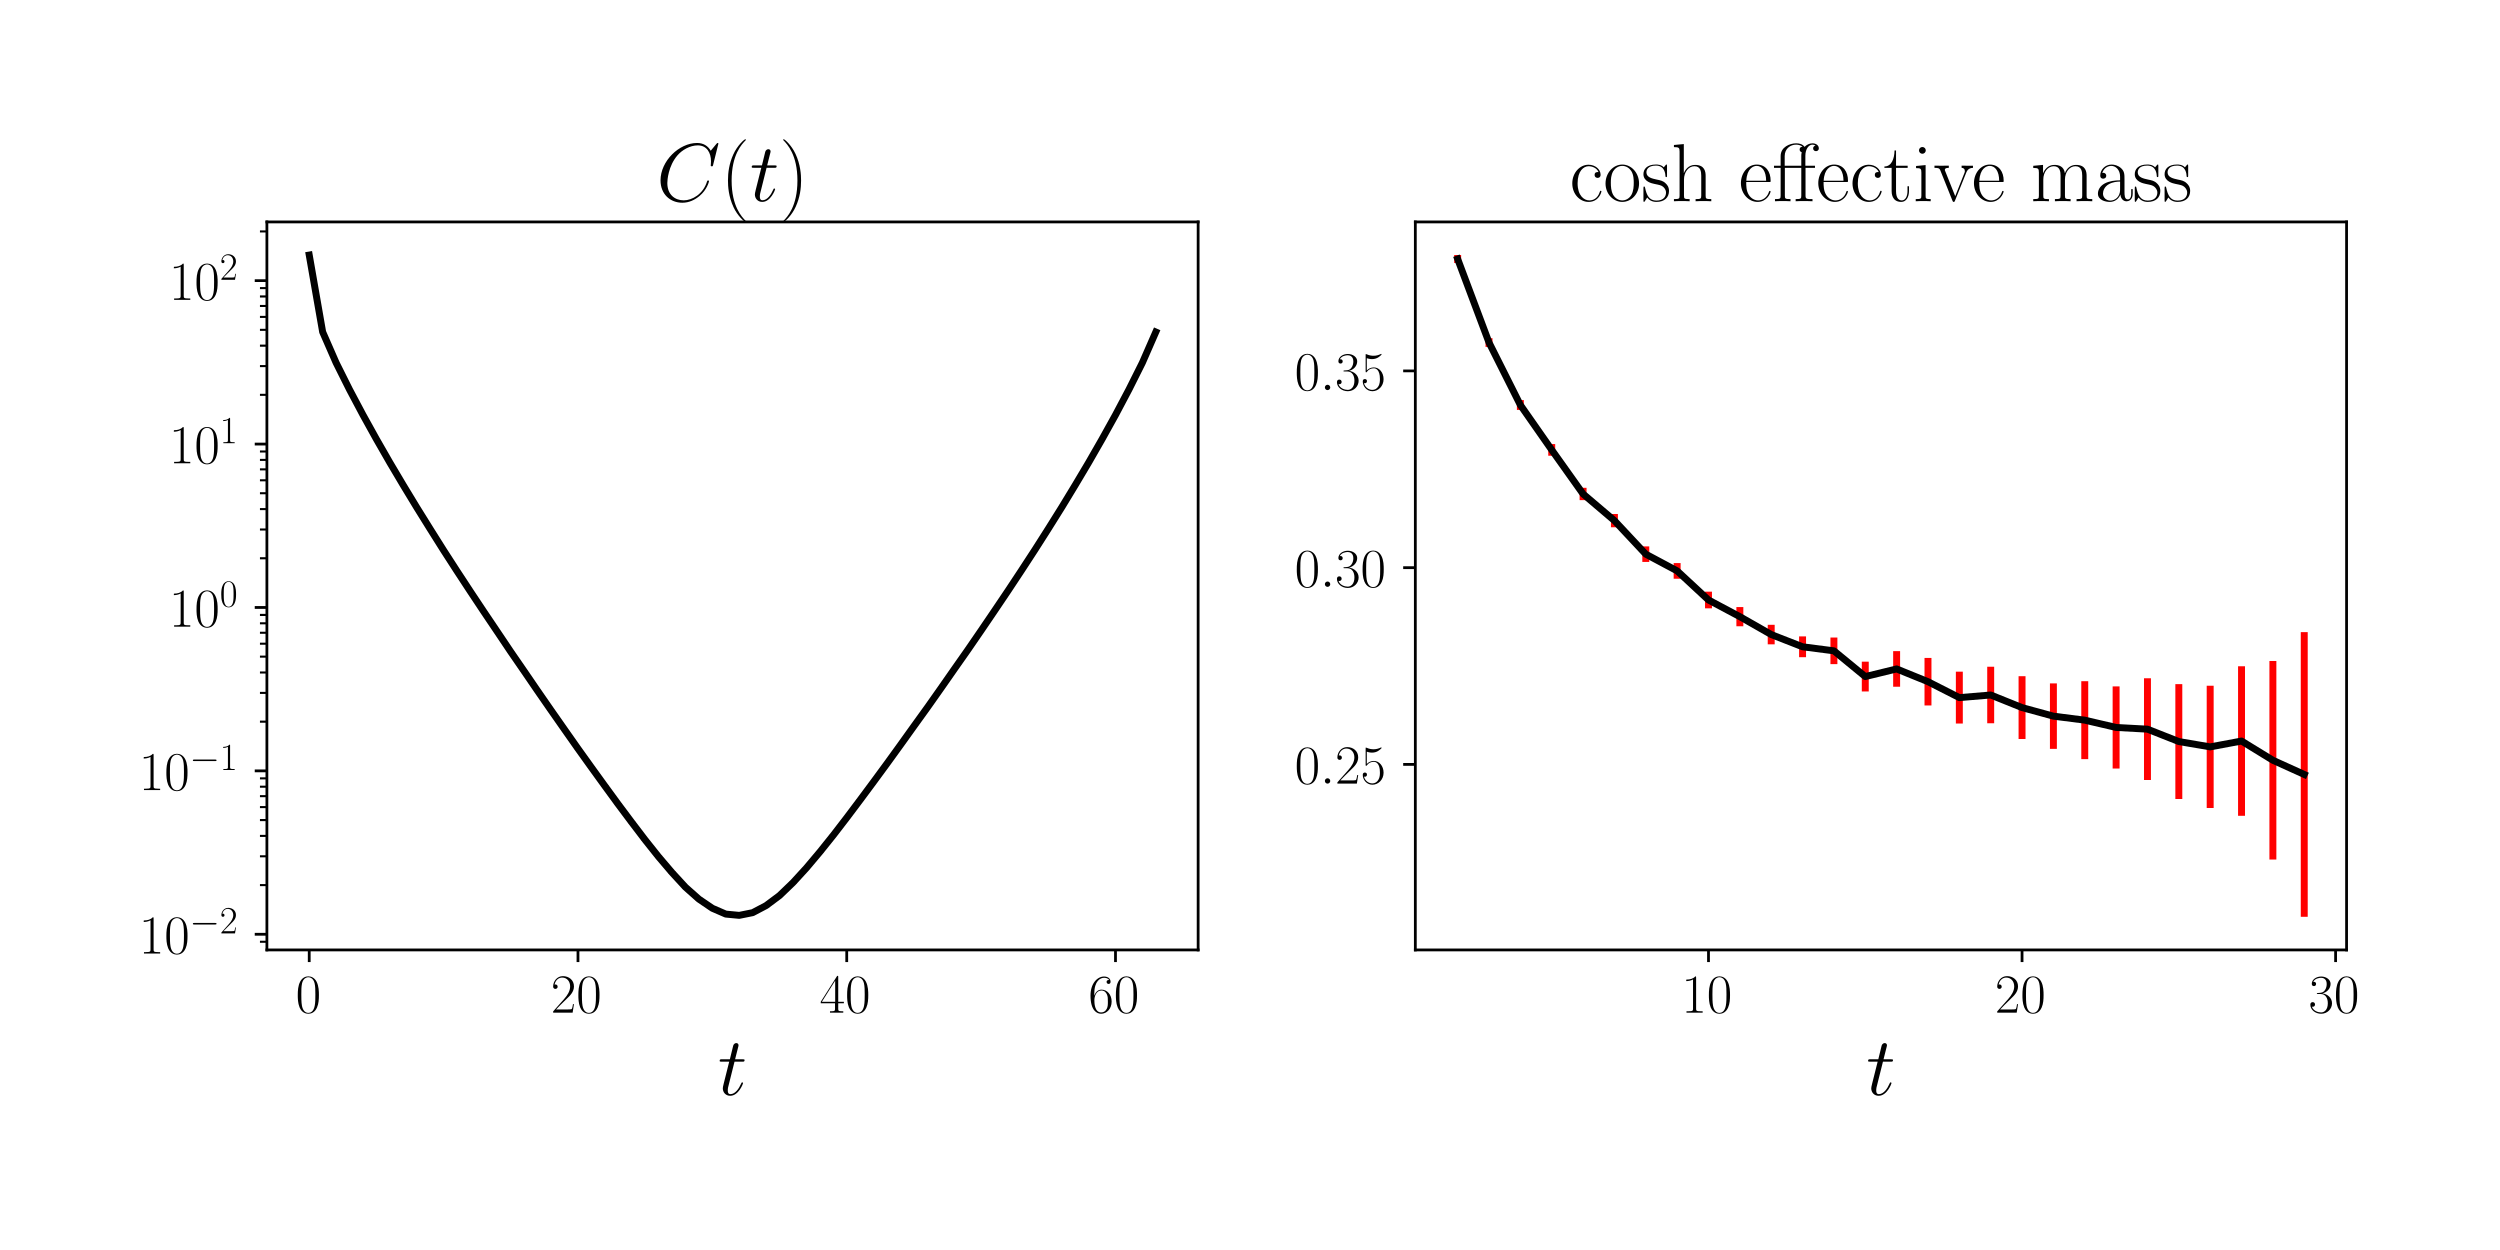 <?xml version="1.0" encoding="utf-8" standalone="no"?>
<!DOCTYPE svg PUBLIC "-//W3C//DTD SVG 1.1//EN"
  "http://www.w3.org/Graphics/SVG/1.1/DTD/svg11.dtd">
<!-- Created with matplotlib (https://matplotlib.org/) -->
<svg height="360pt" version="1.1" viewBox="0 0 720 360" width="720pt" xmlns="http://www.w3.org/2000/svg" xmlns:xlink="http://www.w3.org/1999/xlink">
 <defs>
  <style type="text/css">*{stroke-linecap:butt;stroke-linejoin:round;}</style>
 </defs>
 <g id="figure_1">
  <g id="patch_1">
   <path d="M 0 360 
L 720 360 
L 720 0 
L 0 0 
z
" style="fill:#ffffff;"/>
  </g>
  <g id="axes_1">
   <g id="patch_2">
    <path d="M 76.866 273.576 
L 345.063 273.576 
L 345.063 63.911 
L 76.866 63.911 
z
" style="fill:#ffffff;"/>
   </g>
   <g id="matplotlib.axis_1">
    <g id="xtick_1">
     <g id="line2d_1">
      <defs>
       <path d="M 0 0 
L 0 3.5 
" id="mc02208e78f" style="stroke:#000000;stroke-width:0.8;"/>
      </defs>
      <g>
       <use style="stroke:#000000;stroke-width:0.8;" x="89.056" xlink:href="#mc02208e78f" y="273.576"/>
      </g>
     </g>
     <g id="text_1">
      <!-- $\mathdefault{0}$ -->
      <g transform="translate(85.154 291.645)scale(0.16 -0.16)">
       <defs>
        <path d="M 42 31.641 
C 42 37.75 41.906 48.125 37.703 56.109 
C 34 63.109 28.094 65.594 22.906 65.594 
C 18.094 65.594 12 63.406 8.203 56.203 
C 4.203 48.719 3.797 39.438 3.797 31.641 
C 3.797 25.953 3.906 17.281 7 9.672 
C 11.297 -0.609 19 -2 22.906 -2 
C 27.5 -2 34.5 -0.109 38.594 9.375 
C 41.594 16.281 42 24.359 42 31.641 
z
M 22.906 -0.406 
C 16.5 -0.406 12.703 5.078 11.297 12.688 
C 10.203 18.562 10.203 27.156 10.203 32.75 
C 10.203 40.438 10.203 46.828 11.5 52.922 
C 13.406 61.391 19 64 22.906 64 
C 27 64 32.297 61.297 34.203 53.125 
C 35.5 47.438 35.594 40.734 35.594 32.75 
C 35.594 26.25 35.594 18.266 34.406 12.375 
C 32.297 1.484 26.406 -0.406 22.906 -0.406 
z
" id="CMR17-48"/>
       </defs>
       <use transform="scale(0.996)" xlink:href="#CMR17-48"/>
      </g>
     </g>
    </g>
    <g id="xtick_2">
     <g id="line2d_2">
      <g>
       <use style="stroke:#000000;stroke-width:0.8;" x="166.458" xlink:href="#mc02208e78f" y="273.576"/>
      </g>
     </g>
     <g id="text_2">
      <!-- $\mathdefault{20}$ -->
      <g transform="translate(158.654 291.645)scale(0.16 -0.16)">
       <defs>
        <path d="M 41.703 15.453 
L 39.906 15.453 
C 38.906 8.375 38.094 7.172 37.703 6.562 
C 37.203 5.766 30 5.766 28.594 5.766 
L 9.406 5.766 
C 13 9.672 20 16.75 28.5 24.953 
C 34.594 30.734 41.703 37.531 41.703 47.422 
C 41.703 59.219 32.297 66 21.797 66 
C 10.797 66 4.094 56.312 4.094 47.344 
C 4.094 43.438 7 42.938 8.203 42.938 
C 9.203 42.938 12.203 43.547 12.203 47.031 
C 12.203 50.109 9.594 51 8.203 51 
C 7.594 51 7 50.906 6.594 50.703 
C 8.5 59.219 14.297 63.406 20.406 63.406 
C 29.094 63.406 34.797 56.516 34.797 47.422 
C 34.797 38.734 29.703 31.25 24 24.75 
L 4.094 2.281 
L 4.094 0 
L 39.297 0 
z
" id="CMR17-50"/>
       </defs>
       <use transform="scale(0.996)" xlink:href="#CMR17-50"/>
       <use transform="translate(45.69 0)scale(0.996)" xlink:href="#CMR17-48"/>
      </g>
     </g>
    </g>
    <g id="xtick_3">
     <g id="line2d_3">
      <g>
       <use style="stroke:#000000;stroke-width:0.8;" x="243.86" xlink:href="#mc02208e78f" y="273.576"/>
      </g>
     </g>
     <g id="text_3">
      <!-- $\mathdefault{40}$ -->
      <g transform="translate(236.056 291.645)scale(0.16 -0.16)">
       <defs>
        <path d="M 33.594 64.406 
C 33.594 66.5 33.5 66.5 31.703 66.5 
L 2 19.594 
L 2 17 
L 27.797 17 
L 27.797 7.141 
C 27.797 3.5 27.594 2.5 20.594 2.5 
L 18.703 2.5 
L 18.703 0 
C 21.906 0 27.297 0 30.703 0 
C 34.094 0 39.5 0 42.703 0 
L 42.703 2.5 
L 40.797 2.5 
C 33.797 2.5 33.594 3.5 33.594 7.141 
L 33.594 17 
L 43.797 17 
L 43.797 19.594 
L 33.594 19.594 
z
M 28.094 57.859 
L 28.094 19.594 
L 4 19.594 
z
" id="CMR17-52"/>
       </defs>
       <use transform="scale(0.996)" xlink:href="#CMR17-52"/>
       <use transform="translate(45.69 0)scale(0.996)" xlink:href="#CMR17-48"/>
      </g>
     </g>
    </g>
    <g id="xtick_4">
     <g id="line2d_4">
      <g>
       <use style="stroke:#000000;stroke-width:0.8;" x="321.262" xlink:href="#mc02208e78f" y="273.576"/>
      </g>
     </g>
     <g id="text_4">
      <!-- $\mathdefault{60}$ -->
      <g transform="translate(313.458 291.645)scale(0.16 -0.16)">
       <defs>
        <path d="M 10.594 34 
C 10.594 57.656 21.797 63 28.297 63 
C 30.406 63 35.5 62.641 37.5 59 
C 35.906 59 32.906 59 32.906 55.516 
C 32.906 52.828 35.094 51.922 36.5 51.922 
C 37.406 51.922 40.094 52.312 40.094 55.625 
C 40.094 61.781 35.094 65.297 28.203 65.297 
C 16.297 65.297 3.797 52.969 3.797 31 
C 3.797 3.953 15.094 -2 23.094 -2 
C 32.797 -2 42 6.672 42 20.047 
C 42 32.516 33.906 41.594 23.703 41.594 
C 17.594 41.594 13.094 37.609 10.594 30.625 
z
M 23.094 0.391 
C 10.797 0.391 10.797 18.75 10.797 22.438 
C 10.797 29.625 14.203 40 23.5 40 
C 25.203 40 30.094 40 33.406 33.125 
C 35.203 29.219 35.203 25.141 35.203 20.141 
C 35.203 14.75 35.203 10.781 33.094 6.781 
C 30.906 2.672 27.703 0.391 23.094 0.391 
z
" id="CMR17-54"/>
       </defs>
       <use transform="scale(0.996)" xlink:href="#CMR17-54"/>
       <use transform="translate(45.69 0)scale(0.996)" xlink:href="#CMR17-48"/>
      </g>
     </g>
    </g>
    <g id="text_5">
     <!-- $t$ -->
     <g transform="translate(206.737 315.349)scale(0.24 -0.24)">
      <defs>
       <path d="M 20.094 40.094 
L 29.297 40.094 
C 31.203 40.094 32.203 40.094 32.203 41.891 
C 32.203 43 31.594 43 29.594 43 
L 20.797 43 
L 24.5 57.688 
C 24.906 59.078 24.906 59.281 24.906 60 
C 24.906 61.609 23.594 62.5 22.297 62.5 
C 21.5 62.5 19.203 62.203 18.406 58.984 
L 14.5 43 
L 5.094 43 
C 3.094 43 2.203 43 2.203 41.094 
C 2.203 40.094 2.906 40.094 4.797 40.094 
L 13.703 40.094 
L 7.094 13.766 
C 6.297 10.281 6 9.281 6 7.984 
C 6 3.297 9.297 -1 14.906 -1 
C 25 -1 30.406 13.562 30.406 14.25 
C 30.406 14.859 30 15.156 29.406 15.156 
C 29.203 15.156 28.797 15.156 28.594 14.75 
C 28.5 14.656 28.406 14.547 27.703 12.953 
C 25.594 7.984 21 1 15.203 1 
C 12.203 1 12 3.5 12 5.688 
C 12 5.781 12 7.688 12.297 8.875 
z
" id="CMMI12-116"/>
      </defs>
      <use transform="scale(0.996)" xlink:href="#CMMI12-116"/>
     </g>
    </g>
   </g>
   <g id="matplotlib.axis_2">
    <g id="ytick_1">
     <g id="line2d_5">
      <defs>
       <path d="M 0 0 
L -3.5 0 
" id="mfbed860202" style="stroke:#000000;stroke-width:0.8;"/>
      </defs>
      <g>
       <use style="stroke:#000000;stroke-width:0.8;" x="76.866" xlink:href="#mfbed860202" y="269.073"/>
      </g>
     </g>
     <g id="text_6">
      <!-- $\mathdefault{10^{-2}}$ -->
      <g transform="translate(40 274.608)scale(0.16 -0.16)">
       <defs>
        <path d="M 26.594 63.406 
C 26.594 65.5 26.5 65.5 25.094 65.5 
C 21.203 61.188 15.297 59.797 9.703 59.797 
C 9.406 59.797 8.906 59.797 8.797 59.5 
C 8.703 59.297 8.703 59.094 8.703 57 
C 11.797 57 17 57.594 21 59.984 
L 21 7.203 
C 21 3.688 20.797 2.5 12.203 2.5 
L 9.203 2.5 
L 9.203 0 
C 14 0 19 0 23.797 0 
C 28.594 0 33.594 0 38.406 0 
L 38.406 2.5 
L 35.406 2.5 
C 26.797 2.5 26.594 3.594 26.594 7.156 
z
" id="CMR17-49"/>
        <path d="M 65.906 23 
C 67.594 23 69.406 23 69.406 25 
C 69.406 27 67.594 27 65.906 27 
L 11.797 27 
C 10.094 27 8.297 27 8.297 25 
C 8.297 23 10.094 23 11.797 23 
z
" id="CMSY10-0"/>
       </defs>
       <use transform="scale(0.996)" xlink:href="#CMR17-49"/>
       <use transform="translate(45.69 0)scale(0.996)" xlink:href="#CMR17-48"/>
       <use transform="translate(91.381 36.154)scale(0.697)" xlink:href="#CMSY10-0"/>
       <use transform="translate(145.622 36.154)scale(0.697)" xlink:href="#CMR17-50"/>
      </g>
     </g>
    </g>
    <g id="ytick_2">
     <g id="line2d_6">
      <g>
       <use style="stroke:#000000;stroke-width:0.8;" x="76.866" xlink:href="#mfbed860202" y="222.011"/>
      </g>
     </g>
     <g id="text_7">
      <!-- $\mathdefault{10^{-1}}$ -->
      <g transform="translate(40 227.545)scale(0.16 -0.16)">
       <use transform="scale(0.996)" xlink:href="#CMR17-49"/>
       <use transform="translate(45.69 0)scale(0.996)" xlink:href="#CMR17-48"/>
       <use transform="translate(91.381 36.154)scale(0.697)" xlink:href="#CMSY10-0"/>
       <use transform="translate(145.622 36.154)scale(0.697)" xlink:href="#CMR17-49"/>
      </g>
     </g>
    </g>
    <g id="ytick_3">
     <g id="line2d_7">
      <g>
       <use style="stroke:#000000;stroke-width:0.8;" x="76.866" xlink:href="#mfbed860202" y="174.948"/>
      </g>
     </g>
     <g id="text_8">
      <!-- $\mathdefault{10^{0}}$ -->
      <g transform="translate(48.679 180.483)scale(0.16 -0.16)">
       <use transform="scale(0.996)" xlink:href="#CMR17-49"/>
       <use transform="translate(45.69 0)scale(0.996)" xlink:href="#CMR17-48"/>
       <use transform="translate(91.381 36.154)scale(0.697)" xlink:href="#CMR17-48"/>
      </g>
     </g>
    </g>
    <g id="ytick_4">
     <g id="line2d_8">
      <g>
       <use style="stroke:#000000;stroke-width:0.8;" x="76.866" xlink:href="#mfbed860202" y="127.886"/>
      </g>
     </g>
     <g id="text_9">
      <!-- $\mathdefault{10^{1}}$ -->
      <g transform="translate(48.679 133.42)scale(0.16 -0.16)">
       <use transform="scale(0.996)" xlink:href="#CMR17-49"/>
       <use transform="translate(45.69 0)scale(0.996)" xlink:href="#CMR17-48"/>
       <use transform="translate(91.381 36.154)scale(0.697)" xlink:href="#CMR17-49"/>
      </g>
     </g>
    </g>
    <g id="ytick_5">
     <g id="line2d_9">
      <g>
       <use style="stroke:#000000;stroke-width:0.8;" x="76.866" xlink:href="#mfbed860202" y="80.823"/>
      </g>
     </g>
     <g id="text_10">
      <!-- $\mathdefault{10^{2}}$ -->
      <g transform="translate(48.679 86.358)scale(0.16 -0.16)">
       <use transform="scale(0.996)" xlink:href="#CMR17-49"/>
       <use transform="translate(45.69 0)scale(0.996)" xlink:href="#CMR17-48"/>
       <use transform="translate(91.381 36.154)scale(0.697)" xlink:href="#CMR17-50"/>
      </g>
     </g>
    </g>
    <g id="ytick_6">
     <g id="line2d_10">
      <defs>
       <path d="M 0 0 
L -2 0 
" id="mc84fcdd573" style="stroke:#000000;stroke-width:0.6;"/>
      </defs>
      <g>
       <use style="stroke:#000000;stroke-width:0.6;" x="76.866" xlink:href="#mc84fcdd573" y="271.227"/>
      </g>
     </g>
    </g>
    <g id="ytick_7">
     <g id="line2d_11">
      <g>
       <use style="stroke:#000000;stroke-width:0.6;" x="76.866" xlink:href="#mc84fcdd573" y="254.906"/>
      </g>
     </g>
    </g>
    <g id="ytick_8">
     <g id="line2d_12">
      <g>
       <use style="stroke:#000000;stroke-width:0.6;" x="76.866" xlink:href="#mc84fcdd573" y="246.619"/>
      </g>
     </g>
    </g>
    <g id="ytick_9">
     <g id="line2d_13">
      <g>
       <use style="stroke:#000000;stroke-width:0.6;" x="76.866" xlink:href="#mc84fcdd573" y="240.739"/>
      </g>
     </g>
    </g>
    <g id="ytick_10">
     <g id="line2d_14">
      <g>
       <use style="stroke:#000000;stroke-width:0.6;" x="76.866" xlink:href="#mc84fcdd573" y="236.178"/>
      </g>
     </g>
    </g>
    <g id="ytick_11">
     <g id="line2d_15">
      <g>
       <use style="stroke:#000000;stroke-width:0.6;" x="76.866" xlink:href="#mc84fcdd573" y="232.451"/>
      </g>
     </g>
    </g>
    <g id="ytick_12">
     <g id="line2d_16">
      <g>
       <use style="stroke:#000000;stroke-width:0.6;" x="76.866" xlink:href="#mc84fcdd573" y="229.301"/>
      </g>
     </g>
    </g>
    <g id="ytick_13">
     <g id="line2d_17">
      <g>
       <use style="stroke:#000000;stroke-width:0.6;" x="76.866" xlink:href="#mc84fcdd573" y="226.571"/>
      </g>
     </g>
    </g>
    <g id="ytick_14">
     <g id="line2d_18">
      <g>
       <use style="stroke:#000000;stroke-width:0.6;" x="76.866" xlink:href="#mc84fcdd573" y="224.164"/>
      </g>
     </g>
    </g>
    <g id="ytick_15">
     <g id="line2d_19">
      <g>
       <use style="stroke:#000000;stroke-width:0.6;" x="76.866" xlink:href="#mc84fcdd573" y="207.843"/>
      </g>
     </g>
    </g>
    <g id="ytick_16">
     <g id="line2d_20">
      <g>
       <use style="stroke:#000000;stroke-width:0.6;" x="76.866" xlink:href="#mc84fcdd573" y="199.556"/>
      </g>
     </g>
    </g>
    <g id="ytick_17">
     <g id="line2d_21">
      <g>
       <use style="stroke:#000000;stroke-width:0.6;" x="76.866" xlink:href="#mc84fcdd573" y="193.676"/>
      </g>
     </g>
    </g>
    <g id="ytick_18">
     <g id="line2d_22">
      <g>
       <use style="stroke:#000000;stroke-width:0.6;" x="76.866" xlink:href="#mc84fcdd573" y="189.115"/>
      </g>
     </g>
    </g>
    <g id="ytick_19">
     <g id="line2d_23">
      <g>
       <use style="stroke:#000000;stroke-width:0.6;" x="76.866" xlink:href="#mc84fcdd573" y="185.389"/>
      </g>
     </g>
    </g>
    <g id="ytick_20">
     <g id="line2d_24">
      <g>
       <use style="stroke:#000000;stroke-width:0.6;" x="76.866" xlink:href="#mc84fcdd573" y="182.238"/>
      </g>
     </g>
    </g>
    <g id="ytick_21">
     <g id="line2d_25">
      <g>
       <use style="stroke:#000000;stroke-width:0.6;" x="76.866" xlink:href="#mc84fcdd573" y="179.509"/>
      </g>
     </g>
    </g>
    <g id="ytick_22">
     <g id="line2d_26">
      <g>
       <use style="stroke:#000000;stroke-width:0.6;" x="76.866" xlink:href="#mc84fcdd573" y="177.102"/>
      </g>
     </g>
    </g>
    <g id="ytick_23">
     <g id="line2d_27">
      <g>
       <use style="stroke:#000000;stroke-width:0.6;" x="76.866" xlink:href="#mc84fcdd573" y="160.781"/>
      </g>
     </g>
    </g>
    <g id="ytick_24">
     <g id="line2d_28">
      <g>
       <use style="stroke:#000000;stroke-width:0.6;" x="76.866" xlink:href="#mc84fcdd573" y="152.494"/>
      </g>
     </g>
    </g>
    <g id="ytick_25">
     <g id="line2d_29">
      <g>
       <use style="stroke:#000000;stroke-width:0.6;" x="76.866" xlink:href="#mc84fcdd573" y="146.614"/>
      </g>
     </g>
    </g>
    <g id="ytick_26">
     <g id="line2d_30">
      <g>
       <use style="stroke:#000000;stroke-width:0.6;" x="76.866" xlink:href="#mc84fcdd573" y="142.053"/>
      </g>
     </g>
    </g>
    <g id="ytick_27">
     <g id="line2d_31">
      <g>
       <use style="stroke:#000000;stroke-width:0.6;" x="76.866" xlink:href="#mc84fcdd573" y="138.326"/>
      </g>
     </g>
    </g>
    <g id="ytick_28">
     <g id="line2d_32">
      <g>
       <use style="stroke:#000000;stroke-width:0.6;" x="76.866" xlink:href="#mc84fcdd573" y="135.176"/>
      </g>
     </g>
    </g>
    <g id="ytick_29">
     <g id="line2d_33">
      <g>
       <use style="stroke:#000000;stroke-width:0.6;" x="76.866" xlink:href="#mc84fcdd573" y="132.446"/>
      </g>
     </g>
    </g>
    <g id="ytick_30">
     <g id="line2d_34">
      <g>
       <use style="stroke:#000000;stroke-width:0.6;" x="76.866" xlink:href="#mc84fcdd573" y="130.039"/>
      </g>
     </g>
    </g>
    <g id="ytick_31">
     <g id="line2d_35">
      <g>
       <use style="stroke:#000000;stroke-width:0.6;" x="76.866" xlink:href="#mc84fcdd573" y="113.718"/>
      </g>
     </g>
    </g>
    <g id="ytick_32">
     <g id="line2d_36">
      <g>
       <use style="stroke:#000000;stroke-width:0.6;" x="76.866" xlink:href="#mc84fcdd573" y="105.431"/>
      </g>
     </g>
    </g>
    <g id="ytick_33">
     <g id="line2d_37">
      <g>
       <use style="stroke:#000000;stroke-width:0.6;" x="76.866" xlink:href="#mc84fcdd573" y="99.551"/>
      </g>
     </g>
    </g>
    <g id="ytick_34">
     <g id="line2d_38">
      <g>
       <use style="stroke:#000000;stroke-width:0.6;" x="76.866" xlink:href="#mc84fcdd573" y="94.99"/>
      </g>
     </g>
    </g>
    <g id="ytick_35">
     <g id="line2d_39">
      <g>
       <use style="stroke:#000000;stroke-width:0.6;" x="76.866" xlink:href="#mc84fcdd573" y="91.264"/>
      </g>
     </g>
    </g>
    <g id="ytick_36">
     <g id="line2d_40">
      <g>
       <use style="stroke:#000000;stroke-width:0.6;" x="76.866" xlink:href="#mc84fcdd573" y="88.113"/>
      </g>
     </g>
    </g>
    <g id="ytick_37">
     <g id="line2d_41">
      <g>
       <use style="stroke:#000000;stroke-width:0.6;" x="76.866" xlink:href="#mc84fcdd573" y="85.384"/>
      </g>
     </g>
    </g>
    <g id="ytick_38">
     <g id="line2d_42">
      <g>
       <use style="stroke:#000000;stroke-width:0.6;" x="76.866" xlink:href="#mc84fcdd573" y="82.976"/>
      </g>
     </g>
    </g>
    <g id="ytick_39">
     <g id="line2d_43">
      <g>
       <use style="stroke:#000000;stroke-width:0.6;" x="76.866" xlink:href="#mc84fcdd573" y="66.656"/>
      </g>
     </g>
    </g>
   </g>
   <g id="LineCollection_1">
    <path clip-path="url(#p281a55a639)" d="M 89.056 73.459 
L 89.056 73.441 
" style="fill:none;stroke:#ff0000;stroke-width:2;"/>
    <path clip-path="url(#p281a55a639)" d="M 92.926 95.63 
L 92.926 95.597 
" style="fill:none;stroke:#ff0000;stroke-width:2;"/>
    <path clip-path="url(#p281a55a639)" d="M 96.797 104.489 
L 96.797 104.452 
" style="fill:none;stroke:#ff0000;stroke-width:2;"/>
    <path clip-path="url(#p281a55a639)" d="M 100.667 112.234 
L 100.667 112.191 
" style="fill:none;stroke:#ff0000;stroke-width:2;"/>
    <path clip-path="url(#p281a55a639)" d="M 104.537 119.524 
L 104.537 119.477 
" style="fill:none;stroke:#ff0000;stroke-width:2;"/>
    <path clip-path="url(#p281a55a639)" d="M 108.407 126.507 
L 108.407 126.46 
" style="fill:none;stroke:#ff0000;stroke-width:2;"/>
    <path clip-path="url(#p281a55a639)" d="M 112.277 133.257 
L 112.277 133.195 
" style="fill:none;stroke:#ff0000;stroke-width:2;"/>
    <path clip-path="url(#p281a55a639)" d="M 116.147 139.778 
L 116.147 139.717 
" style="fill:none;stroke:#ff0000;stroke-width:2;"/>
    <path clip-path="url(#p281a55a639)" d="M 120.017 146.161 
L 120.017 146.092 
" style="fill:none;stroke:#ff0000;stroke-width:2;"/>
    <path clip-path="url(#p281a55a639)" d="M 123.887 152.381 
L 123.887 152.305 
" style="fill:none;stroke:#ff0000;stroke-width:2;"/>
    <path clip-path="url(#p281a55a639)" d="M 127.757 158.533 
L 127.757 158.452 
" style="fill:none;stroke:#ff0000;stroke-width:2;"/>
    <path clip-path="url(#p281a55a639)" d="M 131.627 164.528 
L 131.627 164.44 
" style="fill:none;stroke:#ff0000;stroke-width:2;"/>
    <path clip-path="url(#p281a55a639)" d="M 135.498 170.44 
L 135.498 170.33 
" style="fill:none;stroke:#ff0000;stroke-width:2;"/>
    <path clip-path="url(#p281a55a639)" d="M 139.368 176.269 
L 139.368 176.148 
" style="fill:none;stroke:#ff0000;stroke-width:2;"/>
    <path clip-path="url(#p281a55a639)" d="M 143.238 182.026 
L 143.238 181.88 
" style="fill:none;stroke:#ff0000;stroke-width:2;"/>
    <path clip-path="url(#p281a55a639)" d="M 147.108 187.802 
L 147.108 187.635 
" style="fill:none;stroke:#ff0000;stroke-width:2;"/>
    <path clip-path="url(#p281a55a639)" d="M 150.978 193.438 
L 150.978 193.235 
" style="fill:none;stroke:#ff0000;stroke-width:2;"/>
    <path clip-path="url(#p281a55a639)" d="M 154.848 199.114 
L 154.848 198.877 
" style="fill:none;stroke:#ff0000;stroke-width:2;"/>
    <path clip-path="url(#p281a55a639)" d="M 158.718 204.738 
L 158.718 204.418 
" style="fill:none;stroke:#ff0000;stroke-width:2;"/>
    <path clip-path="url(#p281a55a639)" d="M 162.588 210.286 
L 162.588 209.929 
" style="fill:none;stroke:#ff0000;stroke-width:2;"/>
    <path clip-path="url(#p281a55a639)" d="M 166.458 215.797 
L 166.458 215.426 
" style="fill:none;stroke:#ff0000;stroke-width:2;"/>
    <path clip-path="url(#p281a55a639)" d="M 170.328 221.242 
L 170.328 220.783 
" style="fill:none;stroke:#ff0000;stroke-width:2;"/>
    <path clip-path="url(#p281a55a639)" d="M 174.199 226.6 
L 174.199 226.127 
" style="fill:none;stroke:#ff0000;stroke-width:2;"/>
    <path clip-path="url(#p281a55a639)" d="M 178.069 231.906 
L 178.069 231.41 
" style="fill:none;stroke:#ff0000;stroke-width:2;"/>
    <path clip-path="url(#p281a55a639)" d="M 181.939 237.116 
L 181.939 236.543 
" style="fill:none;stroke:#ff0000;stroke-width:2;"/>
    <path clip-path="url(#p281a55a639)" d="M 185.809 242.198 
L 185.809 241.62 
" style="fill:none;stroke:#ff0000;stroke-width:2;"/>
    <path clip-path="url(#p281a55a639)" d="M 189.679 247.101 
L 189.679 246.434 
" style="fill:none;stroke:#ff0000;stroke-width:2;"/>
    <path clip-path="url(#p281a55a639)" d="M 193.549 251.625 
L 193.549 250.994 
" style="fill:none;stroke:#ff0000;stroke-width:2;"/>
    <path clip-path="url(#p281a55a639)" d="M 197.419 255.876 
L 197.419 255.162 
" style="fill:none;stroke:#ff0000;stroke-width:2;"/>
    <path clip-path="url(#p281a55a639)" d="M 201.289 259.323 
L 201.289 258.584 
" style="fill:none;stroke:#ff0000;stroke-width:2;"/>
    <path clip-path="url(#p281a55a639)" d="M 205.159 261.955 
L 205.159 261.213 
" style="fill:none;stroke:#ff0000;stroke-width:2;"/>
    <path clip-path="url(#p281a55a639)" d="M 209.029 263.67 
L 209.029 262.856 
" style="fill:none;stroke:#ff0000;stroke-width:2;"/>
    <path clip-path="url(#p281a55a639)" d="M 212.899 264.046 
L 212.899 263.212 
" style="fill:none;stroke:#ff0000;stroke-width:2;"/>
    <path clip-path="url(#p281a55a639)" d="M 216.77 263.255 
L 216.77 262.446 
" style="fill:none;stroke:#ff0000;stroke-width:2;"/>
    <path clip-path="url(#p281a55a639)" d="M 220.64 261.171 
L 220.64 260.449 
" style="fill:none;stroke:#ff0000;stroke-width:2;"/>
    <path clip-path="url(#p281a55a639)" d="M 224.51 258.286 
L 224.51 257.556 
" style="fill:none;stroke:#ff0000;stroke-width:2;"/>
    <path clip-path="url(#p281a55a639)" d="M 228.38 254.508 
L 228.38 253.889 
" style="fill:none;stroke:#ff0000;stroke-width:2;"/>
    <path clip-path="url(#p281a55a639)" d="M 232.25 250.245 
L 232.25 249.695 
" style="fill:none;stroke:#ff0000;stroke-width:2;"/>
    <path clip-path="url(#p281a55a639)" d="M 236.12 245.603 
L 236.12 245.136 
" style="fill:none;stroke:#ff0000;stroke-width:2;"/>
    <path clip-path="url(#p281a55a639)" d="M 239.99 240.763 
L 239.99 240.33 
" style="fill:none;stroke:#ff0000;stroke-width:2;"/>
    <path clip-path="url(#p281a55a639)" d="M 243.86 235.691 
L 243.86 235.343 
" style="fill:none;stroke:#ff0000;stroke-width:2;"/>
    <path clip-path="url(#p281a55a639)" d="M 247.73 230.526 
L 247.73 230.218 
" style="fill:none;stroke:#ff0000;stroke-width:2;"/>
    <path clip-path="url(#p281a55a639)" d="M 251.6 225.292 
L 251.6 225.023 
" style="fill:none;stroke:#ff0000;stroke-width:2;"/>
    <path clip-path="url(#p281a55a639)" d="M 255.471 219.998 
L 255.471 219.779 
" style="fill:none;stroke:#ff0000;stroke-width:2;"/>
    <path clip-path="url(#p281a55a639)" d="M 259.341 214.645 
L 259.341 214.435 
" style="fill:none;stroke:#ff0000;stroke-width:2;"/>
    <path clip-path="url(#p281a55a639)" d="M 263.211 209.23 
L 263.211 209.046 
" style="fill:none;stroke:#ff0000;stroke-width:2;"/>
    <path clip-path="url(#p281a55a639)" d="M 267.081 203.855 
L 267.081 203.688 
" style="fill:none;stroke:#ff0000;stroke-width:2;"/>
    <path clip-path="url(#p281a55a639)" d="M 270.951 198.358 
L 270.951 198.215 
" style="fill:none;stroke:#ff0000;stroke-width:2;"/>
    <path clip-path="url(#p281a55a639)" d="M 274.821 192.808 
L 274.821 192.671 
" style="fill:none;stroke:#ff0000;stroke-width:2;"/>
    <path clip-path="url(#p281a55a639)" d="M 278.691 187.286 
L 278.691 187.172 
" style="fill:none;stroke:#ff0000;stroke-width:2;"/>
    <path clip-path="url(#p281a55a639)" d="M 282.561 181.646 
L 282.561 181.547 
" style="fill:none;stroke:#ff0000;stroke-width:2;"/>
    <path clip-path="url(#p281a55a639)" d="M 286.431 175.946 
L 286.431 175.855 
" style="fill:none;stroke:#ff0000;stroke-width:2;"/>
    <path clip-path="url(#p281a55a639)" d="M 290.301 170.2 
L 290.301 170.11 
" style="fill:none;stroke:#ff0000;stroke-width:2;"/>
    <path clip-path="url(#p281a55a639)" d="M 294.172 164.351 
L 294.172 164.255 
" style="fill:none;stroke:#ff0000;stroke-width:2;"/>
    <path clip-path="url(#p281a55a639)" d="M 298.042 158.413 
L 298.042 158.321 
" style="fill:none;stroke:#ff0000;stroke-width:2;"/>
    <path clip-path="url(#p281a55a639)" d="M 301.912 152.326 
L 301.912 152.247 
" style="fill:none;stroke:#ff0000;stroke-width:2;"/>
    <path clip-path="url(#p281a55a639)" d="M 305.782 146.136 
L 305.782 146.063 
" style="fill:none;stroke:#ff0000;stroke-width:2;"/>
    <path clip-path="url(#p281a55a639)" d="M 309.652 139.762 
L 309.652 139.692 
" style="fill:none;stroke:#ff0000;stroke-width:2;"/>
    <path clip-path="url(#p281a55a639)" d="M 313.522 133.254 
L 313.522 133.186 
" style="fill:none;stroke:#ff0000;stroke-width:2;"/>
    <path clip-path="url(#p281a55a639)" d="M 317.392 126.502 
L 317.392 126.45 
" style="fill:none;stroke:#ff0000;stroke-width:2;"/>
    <path clip-path="url(#p281a55a639)" d="M 321.262 119.532 
L 321.262 119.48 
" style="fill:none;stroke:#ff0000;stroke-width:2;"/>
    <path clip-path="url(#p281a55a639)" d="M 325.132 112.215 
L 325.132 112.17 
" style="fill:none;stroke:#ff0000;stroke-width:2;"/>
    <path clip-path="url(#p281a55a639)" d="M 329.002 104.486 
L 329.002 104.443 
" style="fill:none;stroke:#ff0000;stroke-width:2;"/>
    <path clip-path="url(#p281a55a639)" d="M 332.872 95.637 
L 332.872 95.599 
" style="fill:none;stroke:#ff0000;stroke-width:2;"/>
   </g>
   <g id="line2d_44">
    <path clip-path="url(#p281a55a639)" d="M 89.056 73.45 
L 92.926 95.614 
L 96.797 104.47 
L 100.667 112.212 
L 104.537 119.501 
L 108.407 126.483 
L 112.277 133.226 
L 116.147 139.748 
L 120.017 146.126 
L 123.887 152.343 
L 127.757 158.492 
L 131.627 164.484 
L 135.498 170.385 
L 139.368 176.208 
L 143.238 181.953 
L 147.108 187.718 
L 150.978 193.336 
L 154.848 198.995 
L 158.718 204.578 
L 162.588 210.107 
L 166.458 215.611 
L 170.328 221.011 
L 174.199 226.362 
L 178.069 231.656 
L 181.939 236.827 
L 185.809 241.907 
L 189.679 246.765 
L 193.549 251.307 
L 197.419 255.516 
L 201.289 258.95 
L 205.159 261.581 
L 209.029 263.259 
L 212.899 263.625 
L 216.77 262.846 
L 220.64 260.807 
L 224.51 257.917 
L 228.38 254.196 
L 232.25 249.968 
L 236.12 245.368 
L 239.99 240.545 
L 243.86 235.516 
L 247.73 230.371 
L 251.6 225.157 
L 255.471 219.888 
L 259.341 214.54 
L 263.211 209.137 
L 267.081 203.771 
L 270.951 198.286 
L 274.821 192.739 
L 278.691 187.229 
L 282.561 181.596 
L 286.431 175.9 
L 290.301 170.155 
L 294.172 164.303 
L 298.042 158.367 
L 301.912 152.287 
L 305.782 146.1 
L 309.652 139.727 
L 313.522 133.22 
L 317.392 126.476 
L 321.262 119.506 
L 325.132 112.192 
L 329.002 104.465 
L 332.872 95.618 
" style="fill:none;stroke:#000000;stroke-linecap:square;stroke-width:2;"/>
   </g>
   <g id="patch_3">
    <path d="M 76.866 273.576 
L 76.866 63.911 
" style="fill:none;stroke:#000000;stroke-linecap:square;stroke-linejoin:miter;stroke-width:0.8;"/>
   </g>
   <g id="patch_4">
    <path d="M 345.063 273.576 
L 345.063 63.911 
" style="fill:none;stroke:#000000;stroke-linecap:square;stroke-linejoin:miter;stroke-width:0.8;"/>
   </g>
   <g id="patch_5">
    <path d="M 76.866 273.576 
L 345.063 273.576 
" style="fill:none;stroke:#000000;stroke-linecap:square;stroke-linejoin:miter;stroke-width:0.8;"/>
   </g>
   <g id="patch_6">
    <path d="M 76.866 63.911 
L 345.063 63.911 
" style="fill:none;stroke:#000000;stroke-linecap:square;stroke-linejoin:miter;stroke-width:0.8;"/>
   </g>
   <g id="text_11">
    <!-- $C(t)$ -->
    <g transform="translate(189.036 57.911)scale(0.24 -0.24)">
     <defs>
      <path d="M 74.703 69.109 
C 74.703 70 74 70 73.797 70 
C 73.594 70 73.203 70 72.406 69 
L 65.5 60.656 
C 62 66.625 56.5 70 49 70 
C 27.406 70 5 48.25 5 24.922 
C 5 8.328 16.703 -2 31.297 -2 
C 39.297 -2 46.297 1.375 52.094 6.25 
C 60.797 13.484 63.406 23.141 63.406 23.922 
C 63.406 24.812 62.594 24.812 62.297 24.812 
C 61.406 24.812 61.297 24.219 61.094 23.812 
C 56.5 8.344 43 0.891 33 0.891 
C 22.406 0.891 13.203 7.641 13.203 21.734 
C 13.203 24.922 14.203 42.188 25.5 55.188 
C 31 61.547 40.406 67.109 49.906 67.109 
C 60.906 67.109 65.797 58.078 65.797 47.938 
C 65.797 45.359 65.5 43.188 65.5 42.781 
C 65.5 41.891 66.5 41.891 66.797 41.891 
C 67.906 41.891 68 41.984 68.406 43.766 
z
" id="CMMI12-67"/>
      <path d="M 30.594 -24.391 
C 30.594 -24.297 30.594 -24.094 30.297 -23.797 
C 25.703 -19.125 13.406 -6.359 13.406 24.703 
C 13.406 55.766 25.5 68.422 30.406 73.391 
C 30.406 73.5 30.594 73.703 30.594 74 
C 30.594 74.297 30.297 74.5 29.906 74.5 
C 28.797 74.5 20.297 67.125 15.406 56.156 
C 10.406 45.109 9 34.359 9 24.812 
C 9 17.625 9.703 5.484 15.703 -7.359 
C 20.5 -17.734 28.703 -25 29.906 -25 
C 30.406 -25 30.594 -24.797 30.594 -24.391 
z
" id="CMR17-40"/>
      <path d="M 26.297 24.703 
C 26.297 31.875 25.594 44.016 19.594 56.859 
C 14.797 67.234 6.594 74.5 5.406 74.5 
C 5.094 74.5 4.703 74.391 4.703 73.891 
C 4.703 73.703 4.797 73.594 4.906 73.391 
C 9.703 68.406 21.906 55.75 21.906 24.75 
C 21.906 -6.359 9.797 -19.016 4.906 -24.016 
C 4.797 -24.203 4.703 -24.312 4.703 -24.5 
C 4.703 -25 5.094 -25 5.406 -25 
C 6.5 -25 15 -17.625 19.906 -6.656 
C 24.906 4.391 26.297 15.141 26.297 24.703 
z
" id="CMR17-41"/>
     </defs>
     <use transform="scale(0.996)" xlink:href="#CMMI12-67"/>
     <use transform="translate(76.947 0)scale(0.996)" xlink:href="#CMR17-40"/>
     <use transform="translate(112.228 0)scale(0.996)" xlink:href="#CMMI12-116"/>
     <use transform="translate(147.454 0)scale(0.996)" xlink:href="#CMR17-41"/>
    </g>
   </g>
  </g>
  <g id="axes_2">
   <g id="patch_7">
    <path d="M 407.615 273.576 
L 675.812 273.576 
L 675.812 63.911 
L 407.615 63.911 
z
" style="fill:#ffffff;"/>
   </g>
   <g id="matplotlib.axis_3">
    <g id="xtick_5">
     <g id="line2d_45">
      <g>
       <use style="stroke:#000000;stroke-width:0.8;" x="492.047" xlink:href="#mc02208e78f" y="273.576"/>
      </g>
     </g>
     <g id="text_12">
      <!-- $\mathdefault{10}$ -->
      <g transform="translate(484.243 291.645)scale(0.16 -0.16)">
       <use transform="scale(0.996)" xlink:href="#CMR17-49"/>
       <use transform="translate(45.69 0)scale(0.996)" xlink:href="#CMR17-48"/>
      </g>
     </g>
    </g>
    <g id="xtick_6">
     <g id="line2d_46">
      <g>
       <use style="stroke:#000000;stroke-width:0.8;" x="582.35" xlink:href="#mc02208e78f" y="273.576"/>
      </g>
     </g>
     <g id="text_13">
      <!-- $\mathdefault{20}$ -->
      <g transform="translate(574.546 291.645)scale(0.16 -0.16)">
       <use transform="scale(0.996)" xlink:href="#CMR17-50"/>
       <use transform="translate(45.69 0)scale(0.996)" xlink:href="#CMR17-48"/>
      </g>
     </g>
    </g>
    <g id="xtick_7">
     <g id="line2d_47">
      <g>
       <use style="stroke:#000000;stroke-width:0.8;" x="672.652" xlink:href="#mc02208e78f" y="273.576"/>
      </g>
     </g>
     <g id="text_14">
      <!-- $\mathdefault{30}$ -->
      <g transform="translate(664.848 291.645)scale(0.16 -0.16)">
       <defs>
        <path d="M 22.094 33.703 
C 31 33.703 34.906 25.969 34.906 17.031 
C 34.906 5 28.5 0.391 22.703 0.391 
C 17.406 0.391 8.797 3.031 6.094 10.828 
C 6.594 10.625 7.094 10.625 7.594 10.625 
C 10 10.625 11.797 12.219 11.797 14.812 
C 11.797 17.703 9.594 19 7.594 19 
C 5.906 19 3.297 18.203 3.297 14.469 
C 3.297 5.234 12.297 -2 22.906 -2 
C 34 -2 42.5 6.719 42.5 16.953 
C 42.5 26.672 34.5 33.703 25 34.797 
C 32.594 36.375 39.906 43.062 39.906 52.016 
C 39.906 59.688 32 65.297 23 65.297 
C 13.906 65.297 5.906 59.828 5.906 52.016 
C 5.906 48.594 8.5 48 9.797 48 
C 11.906 48 13.703 49.297 13.703 51.891 
C 13.703 54.469 11.906 55.766 9.797 55.766 
C 9.406 55.766 8.906 55.766 8.5 55.578 
C 11.406 61.859 19.297 63 22.797 63 
C 26.297 63 32.906 61.328 32.906 51.875 
C 32.906 49.109 32.5 44.188 29.094 39.844 
C 26.094 36 22.703 36 19.406 35.688 
C 18.906 35.688 16.594 35.453 16.203 35.453 
C 15.5 35.359 15.094 35.266 15.094 34.5 
C 15.094 33.797 15.203 33.703 17.203 33.703 
z
" id="CMR17-51"/>
       </defs>
       <use transform="scale(0.996)" xlink:href="#CMR17-51"/>
       <use transform="translate(45.69 0)scale(0.996)" xlink:href="#CMR17-48"/>
      </g>
     </g>
    </g>
    <g id="text_15">
     <!-- $t$ -->
     <g transform="translate(537.486 315.349)scale(0.24 -0.24)">
      <use transform="scale(0.996)" xlink:href="#CMMI12-116"/>
     </g>
    </g>
   </g>
   <g id="matplotlib.axis_4">
    <g id="ytick_40">
     <g id="line2d_48">
      <g>
       <use style="stroke:#000000;stroke-width:0.8;" x="407.615" xlink:href="#mfbed860202" y="220.148"/>
      </g>
     </g>
     <g id="text_16">
      <!-- $\mathdefault{0.25}$ -->
      <g transform="translate(372.867 225.682)scale(0.16 -0.16)">
       <defs>
        <path d="M 18.406 4.797 
C 18.406 7.688 16 9.672 13.594 9.672 
C 10.703 9.672 8.703 7.281 8.703 4.891 
C 8.703 2 11.094 0 13.5 0 
C 16.406 0 18.406 2.391 18.406 4.797 
z
" id="CMMI12-58"/>
        <path d="M 11.406 57.688 
C 12.406 57.281 16.5 56 20.703 56 
C 30 56 35.094 61.109 38 64.062 
C 38 64.953 38 65.5 37.406 65.5 
C 37.297 65.5 37.094 65.5 36.297 65.047 
C 32.797 63.406 28.703 62.078 23.703 62.078 
C 20.703 62.078 16.203 62.484 11.297 64.672 
C 10.203 65.172 10 65.172 9.906 65.172 
C 9.406 65.172 9.297 65.062 9.297 63.078 
L 9.297 34.422 
C 9.297 32.641 9.297 32.141 10.297 32.141 
C 10.797 32.141 11 32.344 11.5 33.031 
C 14.703 37.516 19.094 39.406 24.094 39.406 
C 27.594 39.406 35.094 37.219 35.094 20.141 
C 35.094 16.953 35.094 11.172 32.094 6.578 
C 29.594 2.484 25.703 0.391 21.406 0.391 
C 14.797 0.391 8.094 5 6.297 12.719 
C 6.703 12.609 7.5 12.422 7.906 12.422 
C 9.203 12.422 11.703 13.125 11.703 16.219 
C 11.703 18.906 9.797 20 7.906 20 
C 5.594 20 4.094 18.594 4.094 15.797 
C 4.094 7.094 11 -2 21.594 -2 
C 31.906 -2 41.703 6.875 41.703 19.75 
C 41.703 31.719 33.906 41 24.203 41 
C 19.094 41 14.797 39.109 11.406 35.531 
z
" id="CMR17-53"/>
       </defs>
       <use transform="scale(0.996)" xlink:href="#CMR17-48"/>
       <use transform="translate(45.69 0)scale(0.996)" xlink:href="#CMMI12-58"/>
       <use transform="translate(72.788 0)scale(0.996)" xlink:href="#CMR17-50"/>
       <use transform="translate(118.478 0)scale(0.996)" xlink:href="#CMR17-53"/>
      </g>
     </g>
    </g>
    <g id="ytick_41">
     <g id="line2d_49">
      <g>
       <use style="stroke:#000000;stroke-width:0.8;" x="407.615" xlink:href="#mfbed860202" y="163.482"/>
      </g>
     </g>
     <g id="text_17">
      <!-- $\mathdefault{0.30}$ -->
      <g transform="translate(372.867 169.017)scale(0.16 -0.16)">
       <use transform="scale(0.996)" xlink:href="#CMR17-48"/>
       <use transform="translate(45.69 0)scale(0.996)" xlink:href="#CMMI12-58"/>
       <use transform="translate(72.788 0)scale(0.996)" xlink:href="#CMR17-51"/>
       <use transform="translate(118.478 0)scale(0.996)" xlink:href="#CMR17-48"/>
      </g>
     </g>
    </g>
    <g id="ytick_42">
     <g id="line2d_50">
      <g>
       <use style="stroke:#000000;stroke-width:0.8;" x="407.615" xlink:href="#mfbed860202" y="106.817"/>
      </g>
     </g>
     <g id="text_18">
      <!-- $\mathdefault{0.35}$ -->
      <g transform="translate(372.867 112.352)scale(0.16 -0.16)">
       <use transform="scale(0.996)" xlink:href="#CMR17-48"/>
       <use transform="translate(45.69 0)scale(0.996)" xlink:href="#CMMI12-58"/>
       <use transform="translate(72.788 0)scale(0.996)" xlink:href="#CMR17-51"/>
       <use transform="translate(118.478 0)scale(0.996)" xlink:href="#CMR17-53"/>
      </g>
     </g>
    </g>
   </g>
   <g id="LineCollection_2">
    <path clip-path="url(#p9d06fc5c76)" d="M 419.806 75.739 
L 419.806 73.441 
" style="fill:none;stroke:#ff0000;stroke-width:2;"/>
    <path clip-path="url(#p9d06fc5c76)" d="M 428.836 99.912 
L 428.836 97.396 
" style="fill:none;stroke:#ff0000;stroke-width:2;"/>
    <path clip-path="url(#p9d06fc5c76)" d="M 437.866 118.069 
L 437.866 115.228 
" style="fill:none;stroke:#ff0000;stroke-width:2;"/>
    <path clip-path="url(#p9d06fc5c76)" d="M 446.896 131.242 
L 446.896 127.894 
" style="fill:none;stroke:#ff0000;stroke-width:2;"/>
    <path clip-path="url(#p9d06fc5c76)" d="M 455.927 144.044 
L 455.927 140.483 
" style="fill:none;stroke:#ff0000;stroke-width:2;"/>
    <path clip-path="url(#p9d06fc5c76)" d="M 464.957 151.848 
L 464.957 148.041 
" style="fill:none;stroke:#ff0000;stroke-width:2;"/>
    <path clip-path="url(#p9d06fc5c76)" d="M 473.987 161.832 
L 473.987 157.364 
" style="fill:none;stroke:#ff0000;stroke-width:2;"/>
    <path clip-path="url(#p9d06fc5c76)" d="M 483.017 166.675 
L 483.017 162.155 
" style="fill:none;stroke:#ff0000;stroke-width:2;"/>
    <path clip-path="url(#p9d06fc5c76)" d="M 492.047 175.192 
L 492.047 170.401 
" style="fill:none;stroke:#ff0000;stroke-width:2;"/>
    <path clip-path="url(#p9d06fc5c76)" d="M 501.078 180.361 
L 501.078 174.839 
" style="fill:none;stroke:#ff0000;stroke-width:2;"/>
    <path clip-path="url(#p9d06fc5c76)" d="M 510.108 185.559 
L 510.108 179.938 
" style="fill:none;stroke:#ff0000;stroke-width:2;"/>
    <path clip-path="url(#p9d06fc5c76)" d="M 519.138 189.278 
L 519.138 183.275 
" style="fill:none;stroke:#ff0000;stroke-width:2;"/>
    <path clip-path="url(#p9d06fc5c76)" d="M 528.168 191.265 
L 528.168 183.615 
" style="fill:none;stroke:#ff0000;stroke-width:2;"/>
    <path clip-path="url(#p9d06fc5c76)" d="M 537.199 199.145 
L 537.199 190.565 
" style="fill:none;stroke:#ff0000;stroke-width:2;"/>
    <path clip-path="url(#p9d06fc5c76)" d="M 546.229 197.778 
L 546.229 187.528 
" style="fill:none;stroke:#ff0000;stroke-width:2;"/>
    <path clip-path="url(#p9d06fc5c76)" d="M 555.259 203.171 
L 555.259 189.479 
" style="fill:none;stroke:#ff0000;stroke-width:2;"/>
    <path clip-path="url(#p9d06fc5c76)" d="M 564.289 208.385 
L 564.289 193.446 
" style="fill:none;stroke:#ff0000;stroke-width:2;"/>
    <path clip-path="url(#p9d06fc5c76)" d="M 573.319 208.301 
L 573.319 192.015 
" style="fill:none;stroke:#ff0000;stroke-width:2;"/>
    <path clip-path="url(#p9d06fc5c76)" d="M 582.35 212.839 
L 582.35 194.737 
" style="fill:none;stroke:#ff0000;stroke-width:2;"/>
    <path clip-path="url(#p9d06fc5c76)" d="M 591.38 215.679 
L 591.38 196.825 
" style="fill:none;stroke:#ff0000;stroke-width:2;"/>
    <path clip-path="url(#p9d06fc5c76)" d="M 600.41 218.623 
L 600.41 196.187 
" style="fill:none;stroke:#ff0000;stroke-width:2;"/>
    <path clip-path="url(#p9d06fc5c76)" d="M 609.44 221.336 
L 609.44 197.676 
" style="fill:none;stroke:#ff0000;stroke-width:2;"/>
    <path clip-path="url(#p9d06fc5c76)" d="M 618.471 224.646 
L 618.471 195.35 
" style="fill:none;stroke:#ff0000;stroke-width:2;"/>
    <path clip-path="url(#p9d06fc5c76)" d="M 627.501 230.106 
L 627.501 197.027 
" style="fill:none;stroke:#ff0000;stroke-width:2;"/>
    <path clip-path="url(#p9d06fc5c76)" d="M 636.531 232.713 
L 636.531 197.493 
" style="fill:none;stroke:#ff0000;stroke-width:2;"/>
    <path clip-path="url(#p9d06fc5c76)" d="M 645.561 234.955 
L 645.561 191.881 
" style="fill:none;stroke:#ff0000;stroke-width:2;"/>
    <path clip-path="url(#p9d06fc5c76)" d="M 654.591 247.553 
L 654.591 190.362 
" style="fill:none;stroke:#ff0000;stroke-width:2;"/>
    <path clip-path="url(#p9d06fc5c76)" d="M 663.622 264.046 
L 663.622 182.05 
" style="fill:none;stroke:#ff0000;stroke-width:2;"/>
   </g>
   <g id="line2d_51">
    <path clip-path="url(#p9d06fc5c76)" d="M 419.806 74.59 
L 428.836 98.654 
L 437.866 116.649 
L 446.896 129.568 
L 455.927 142.263 
L 464.957 149.944 
L 473.987 159.598 
L 483.017 164.415 
L 492.047 172.797 
L 501.078 177.6 
L 510.108 182.748 
L 519.138 186.276 
L 528.168 187.44 
L 537.199 194.855 
L 546.229 192.653 
L 555.259 196.325 
L 564.289 200.915 
L 573.319 200.158 
L 582.35 203.788 
L 591.38 206.252 
L 600.41 207.405 
L 609.44 209.506 
L 618.471 209.998 
L 627.501 213.567 
L 636.531 215.103 
L 645.561 213.418 
L 654.591 218.957 
L 663.622 223.048 
" style="fill:none;stroke:#000000;stroke-linecap:square;stroke-width:2;"/>
   </g>
   <g id="patch_8">
    <path d="M 407.615 273.576 
L 407.615 63.911 
" style="fill:none;stroke:#000000;stroke-linecap:square;stroke-linejoin:miter;stroke-width:0.8;"/>
   </g>
   <g id="patch_9">
    <path d="M 675.812 273.576 
L 675.812 63.911 
" style="fill:none;stroke:#000000;stroke-linecap:square;stroke-linejoin:miter;stroke-width:0.8;"/>
   </g>
   <g id="patch_10">
    <path d="M 407.615 273.576 
L 675.812 273.576 
" style="fill:none;stroke:#000000;stroke-linecap:square;stroke-linejoin:miter;stroke-width:0.8;"/>
   </g>
   <g id="patch_11">
    <path d="M 407.615 63.911 
L 675.812 63.911 
" style="fill:none;stroke:#000000;stroke-linecap:square;stroke-linejoin:miter;stroke-width:0.8;"/>
   </g>
   <g id="text_19">
    <!-- cosh effective mass -->
    <g transform="translate(452.03 57.911)scale(0.24 -0.24)">
     <defs>
      <path d="M 34.906 35 
C 33 35 30.203 35 30.203 31.516 
C 30.203 28.719 32.5 27.922 33.797 27.922 
C 34.5 27.922 37.406 28.234 37.406 31.625 
C 37.406 38.547 30.594 43.797 22.906 43.797 
C 12.297 43.797 3.297 34.031 3.297 21.297 
C 3.297 8.062 12.703 -1 22.906 -1 
C 35.297 -1 38.406 10.578 38.406 11.688 
C 38.406 12.094 38.297 12.391 37.594 12.391 
C 36.906 12.391 36.797 12.297 36.406 10.984 
C 33.797 2.812 28.094 0.797 23.797 0.797 
C 17.406 0.797 9.703 6.672 9.703 21.391 
C 9.703 36.531 17.094 42 23 42 
C 26.906 42 32.703 40.203 34.906 35 
z
" id="CMR17-99"/>
      <path d="M 43.094 21.188 
C 43.094 34 33.797 44 22.906 44 
C 12 44 2.703 34 2.703 21.188 
C 2.703 8.609 12 -1 22.906 -1 
C 33.797 -1 43.094 8.609 43.094 21.188 
z
M 22.906 0.797 
C 18.203 0.797 14.203 3.594 11.906 7.5 
C 9.406 11.984 9.094 17.594 9.094 22 
C 9.094 26.203 9.297 31.406 11.906 35.906 
C 13.906 39.203 17.797 42.406 22.906 42.406 
C 27.406 42.406 31.203 39.906 33.594 36.406 
C 36.703 31.703 36.703 25.109 36.703 22 
C 36.703 18.094 36.5 12.109 33.797 7.297 
C 31 2.703 26.703 0.797 22.906 0.797 
z
" id="CMR17-111"/>
      <path d="M 30.906 42.141 
C 30.906 43.953 30.797 44.047 30.203 44.047 
C 29.797 44.047 29.703 43.953 28.5 42.453 
C 28.203 42.047 27.297 41.031 27 40.641 
C 23.797 44.047 19.297 44.047 17.594 44.047 
C 6.5 44.047 2.5 38.234 2.5 32.438 
C 2.5 23.406 12.703 21.328 15.594 20.703 
C 21.906 19.422 24.094 19.016 26.203 17.203 
C 27.5 16.016 29.703 13.812 29.703 10.219 
C 29.703 6 27.297 0.594 18.094 0.594 
C 9.406 0.594 6.297 7.188 4.5 15.953 
C 4.203 17.344 4.203 17.453 3.406 17.453 
C 2.594 17.453 2.5 17.344 2.5 15.359 
L 2.5 0.984 
C 2.5 -0.797 2.594 -0.906 3.203 -0.906 
C 3.703 -0.906 3.797 -0.797 4.297 0 
C 4.906 0.891 6.406 3.297 7 4.312 
C 9 1.609 12.5 -1 18.094 -1 
C 28 -1 33.297 4.422 33.297 12.25 
C 33.297 17.375 30.594 20.078 29.297 21.281 
C 26.297 24.391 22.797 25.094 18.594 25.891 
C 13.094 27.109 6.094 28.516 6.094 34.641 
C 6.094 37.234 7.5 42.766 17.594 42.766 
C 28.297 42.766 28.906 32.719 29.094 29.5 
C 29.203 29 29.703 28.891 30 28.891 
C 30.906 28.891 30.906 29.203 30.906 30.906 
z
" id="CMR17-115"/>
      <path d="M 41.5 30.203 
C 41.5 35.297 40.5 43.594 28.703 43.594 
C 20.5 43.594 16.5 37 15.297 33.703 
L 15.203 33.703 
L 15.203 68.688 
L 3.297 67.594 
L 3.297 65 
C 9.203 65 10.094 64.406 10.094 59.641 
L 10.094 6.656 
C 10.094 2.875 9.703 2.391 3.297 2.391 
L 3.297 -0.203 
C 5.703 0 10.094 0 12.703 0 
C 15.297 0 19.797 0 22.203 -0.203 
L 22.203 2.391 
C 15.797 2.391 15.406 2.781 15.406 6.688 
L 15.406 25.906 
C 15.406 35.109 21 42 28 42 
C 35.406 42 36.203 35.406 36.203 30.594 
L 36.203 6.688 
C 36.203 2.875 35.797 2.391 29.406 2.391 
L 29.406 -0.203 
C 31.797 0 36.203 0 38.797 0 
C 41.406 0 45.906 0 48.297 -0.203 
L 48.297 2.391 
C 41.906 2.391 41.5 2.781 41.5 6.688 
z
" id="CMR17-104"/>
      <path d="M 38.094 23 
C 38.5 23.406 38.5 23.609 38.5 24.625 
C 38.5 34.969 33.094 44 21.703 44 
C 11.094 44 2.703 33.891 2.703 21.609 
C 2.703 8.609 12.203 -1 22.797 -1 
C 34 -1 38.406 9.484 38.406 11.562 
C 38.406 12.25 37.797 12.25 37.594 12.25 
C 36.906 12.25 36.797 12.047 36.406 10.875 
C 34.203 4.141 28.703 0.797 23.5 0.797 
C 19.203 0.797 14.906 3.172 12.203 7.5 
C 9.094 12.547 9.094 18.375 9.094 23 
z
M 9.203 24.5 
C 9.906 39.141 17.594 42.406 21.594 42.406 
C 28.406 42.406 33 35.891 33.094 24.5 
z
" id="CMR17-101"/>
      <path d="M 39.906 40 
L 51.297 40 
L 51.297 42.578 
L 39.703 42.578 
L 39.703 54.594 
C 39.703 62.844 43.906 68 48.203 68 
C 49.5 68 51 67.609 52 66.906 
C 51.203 66.703 49.094 66.016 49.094 63.547 
C 49.094 60.953 51.094 60.156 52.5 60.156 
C 53.906 60.156 55.906 60.953 55.906 63.547 
C 55.906 67.312 52.297 69.594 48.297 69.594 
C 44.406 69.594 41.203 67.703 38.703 65.328 
C 36.406 68.594 32.594 69.594 28.703 69.594 
C 20.906 69.594 9.906 65.125 9.906 54.203 
L 9.906 42.578 
L 1.906 42.578 
L 1.906 40 
L 9.906 40 
L 9.906 6.672 
C 9.906 2.875 9.5 2.391 3.094 2.391 
L 3.094 -0.203 
C 5.5 0 9.906 0 12.406 0 
C 15 0 19.406 0 21.797 -0.203 
L 21.797 2.391 
C 15.406 2.391 15 2.781 15 6.672 
L 15 40 
L 34.797 40 
L 34.797 6.672 
C 34.797 2.875 34.406 2.391 28 2.391 
L 28 -0.203 
C 30.406 0 35 0 37.594 0 
C 40.5 0 45.594 0 48.297 -0.203 
L 48.297 2.391 
C 41.094 2.391 39.906 2.391 39.906 6.859 
z
M 14.797 42.578 
L 14.797 54.203 
C 14.797 63.234 21.797 68 28.5 68 
C 30 68 33.906 67.688 36.297 65.422 
C 34.5 65.422 32.797 64.625 32.797 62.141 
C 32.797 59.562 35.094 58.859 35.297 58.859 
C 34.797 57.062 34.797 55.094 34.797 54.391 
L 34.797 42.578 
z
" id="CMR17-11"/>
      <path d="M 15.094 40 
L 29.094 40 
L 29.094 42.578 
L 15.094 42.578 
L 15.094 61 
L 13.297 61 
C 13.094 50.703 9.594 41.688 1.094 41.688 
L 1.094 40 
L 9.797 40 
L 9.797 12.047 
C 9.797 10.156 9.797 -1 21.406 -1 
C 27.297 -1 30.703 4.781 30.703 12.141 
L 30.703 17.812 
L 28.906 17.812 
L 28.906 12.234 
C 28.906 5.375 26.203 0.797 22 0.797 
C 19.094 0.797 15.094 2.781 15.094 11.844 
z
" id="CMR17-116"/>
      <path d="M 15.5 61.078 
C 15.5 63.266 13.703 65.156 11.406 65.156 
C 9.203 65.156 7.297 63.375 7.297 61.078 
C 7.297 58.891 9.094 57 11.406 57 
C 13.594 57 15.5 58.797 15.5 61.078 
z
M 3.797 42.281 
L 3.797 39.703 
C 9.406 39.703 10.203 39.094 10.203 34.328 
L 10.203 6.672 
C 10.203 2.875 9.797 2.391 3.406 2.391 
L 3.406 -0.203 
C 5.797 0 10.094 0 12.594 0 
C 15 0 19.094 0 21.406 -0.203 
L 21.406 2.391 
C 15.5 2.391 15.297 2.984 15.297 6.562 
L 15.297 43.375 
z
" id="CMR17-105"/>
      <path d="M 39.094 33.797 
C 40 36 41.594 40 47.406 40 
L 47.406 42.594 
C 45.5 42.594 43 42.594 41.094 42.594 
C 39 42.594 35.703 42.594 33.703 42.688 
L 33.703 40.094 
C 36.203 39.891 37.594 38.703 37.594 36.109 
C 37.594 35.203 37.594 35 37 33.609 
L 26 5.891 
L 14.094 35.719 
C 13.5 37.016 13.5 37.203 13.5 37.609 
C 13.5 40 16.797 40 18.297 40 
L 18.297 42.688 
C 15.906 42.594 11.5 42.594 9 42.594 
C 6.297 42.594 3.203 42.594 1 42.688 
L 1 40 
C 4.797 40 6.906 40 8.094 36.906 
L 22.594 0.688 
C 23.203 -0.797 23.297 -1 24.203 -1 
C 25.094 -1 25.203 -0.797 25.797 0.688 
z
" id="CMR17-118"/>
      <path d="M 67.594 30.203 
C 67.594 35.188 66.703 43.594 54.797 43.594 
C 48 43.594 43.297 39 41.5 33.609 
L 41.406 33.609 
C 40.203 41.812 34.297 43.594 28.703 43.594 
C 20.797 43.594 16.703 37.5 15.203 33.5 
L 15.094 33.5 
L 15.094 43.594 
L 3.297 42.5 
L 3.297 39.906 
C 9.203 39.906 10.094 39.297 10.094 34.5 
L 10.094 6.688 
C 10.094 2.875 9.703 2.391 3.297 2.391 
L 3.297 -0.203 
C 5.703 0 10.094 0 12.703 0 
C 15.297 0 19.797 0 22.203 -0.203 
L 22.203 2.391 
C 15.797 2.391 15.406 2.781 15.406 6.688 
L 15.406 25.906 
C 15.406 35.109 21 42 28 42 
C 35.406 42 36.203 35.406 36.203 30.594 
L 36.203 6.688 
C 36.203 2.875 35.797 2.391 29.406 2.391 
L 29.406 -0.203 
C 31.797 0 36.203 0 38.797 0 
C 41.406 0 45.906 0 48.297 -0.203 
L 48.297 2.391 
C 41.906 2.391 41.5 2.781 41.5 6.688 
L 41.5 25.906 
C 41.5 35.109 47.094 42 54.094 42 
C 61.5 42 62.297 35.406 62.297 30.594 
L 62.297 6.688 
C 62.297 2.875 61.906 2.391 55.5 2.391 
L 55.5 -0.203 
C 57.906 0 62.297 0 64.906 0 
C 67.5 0 72 0 74.406 -0.203 
L 74.406 2.391 
C 68 2.391 67.594 2.781 67.594 6.688 
z
" id="CMR17-109"/>
      <path d="M 36 25.828 
C 36 32.375 36 35.844 31.797 39.734 
C 28.094 43 23.797 44 20.406 44 
C 12.5 44 6.797 37.609 6.797 30.797 
C 6.797 27 9.797 27 10.406 27 
C 11.703 27 14 27.781 14 30.531 
C 14 33 12.094 34.078 10.406 34.078 
C 10 34.078 9.5 33.969 9.203 33.875 
C 11.297 40.5 16.703 42.406 20.203 42.406 
C 25.203 42.406 30.703 37.953 30.703 29.453 
L 30.703 25 
C 24.797 25 17.703 24.203 12.094 21.203 
C 5.797 17.703 4 12.703 4 8.906 
C 4 1.203 13 -1 18.297 -1 
C 23.797 -1 28.906 2.172 31.094 7.984 
C 31.297 3.641 34.094 -0.281 38.5 -0.281 
C 40.594 -0.281 45.906 1.094 45.906 8.859 
L 45.906 14.375 
L 44.094 14.375 
L 44.094 8.781 
C 44.094 2.781 41.406 2 40.094 2 
C 36 2 36 7.156 36 11.531 
z
M 30.703 13.594 
C 30.703 4.953 24.5 0.594 19 0.594 
C 14 0.594 10.094 4.297 10.094 8.906 
C 10.094 11.891 11.406 17.188 17.203 20.391 
C 22 23.094 27.5 23.5 30.703 23.5 
z
" id="CMR17-97"/>
     </defs>
     <use transform="scale(0.996)" xlink:href="#CMR17-99"/>
     <use transform="translate(40.486 0)scale(0.996)" xlink:href="#CMR17-111"/>
     <use transform="translate(86.176 0)scale(0.996)" xlink:href="#CMR17-115"/>
     <use transform="translate(121.977 0)scale(0.996)" xlink:href="#CMR17-104"/>
     <use transform="translate(202.949 0)scale(0.996)" xlink:href="#CMR17-101"/>
     <use transform="translate(243.434 0)scale(0.996)" xlink:href="#CMR17-11"/>
     <use transform="translate(295.779 0)scale(0.996)" xlink:href="#CMR17-101"/>
     <use transform="translate(336.265 0)scale(0.996)" xlink:href="#CMR17-99"/>
     <use transform="translate(376.75 0)scale(0.996)" xlink:href="#CMR17-116"/>
     <use transform="translate(412.031 0)scale(0.996)" xlink:href="#CMR17-105"/>
     <use transform="translate(436.902 0)scale(0.996)" xlink:href="#CMR17-118"/>
     <use transform="translate(482.593 0)scale(0.996)" xlink:href="#CMR17-101"/>
     <use transform="translate(553.154 0)scale(0.996)" xlink:href="#CMR17-109"/>
     <use transform="translate(630.074 0)scale(0.996)" xlink:href="#CMR17-97"/>
     <use transform="translate(675.764 0)scale(0.996)" xlink:href="#CMR17-115"/>
     <use transform="translate(711.566 0)scale(0.996)" xlink:href="#CMR17-115"/>
    </g>
   </g>
  </g>
 </g>
 <defs>
  <clipPath id="p281a55a639">
   <rect height="209.665" width="268.198" x="76.866" y="63.911"/>
  </clipPath>
  <clipPath id="p9d06fc5c76">
   <rect height="209.665" width="268.198" x="407.615" y="63.911"/>
  </clipPath>
 </defs>
</svg>

